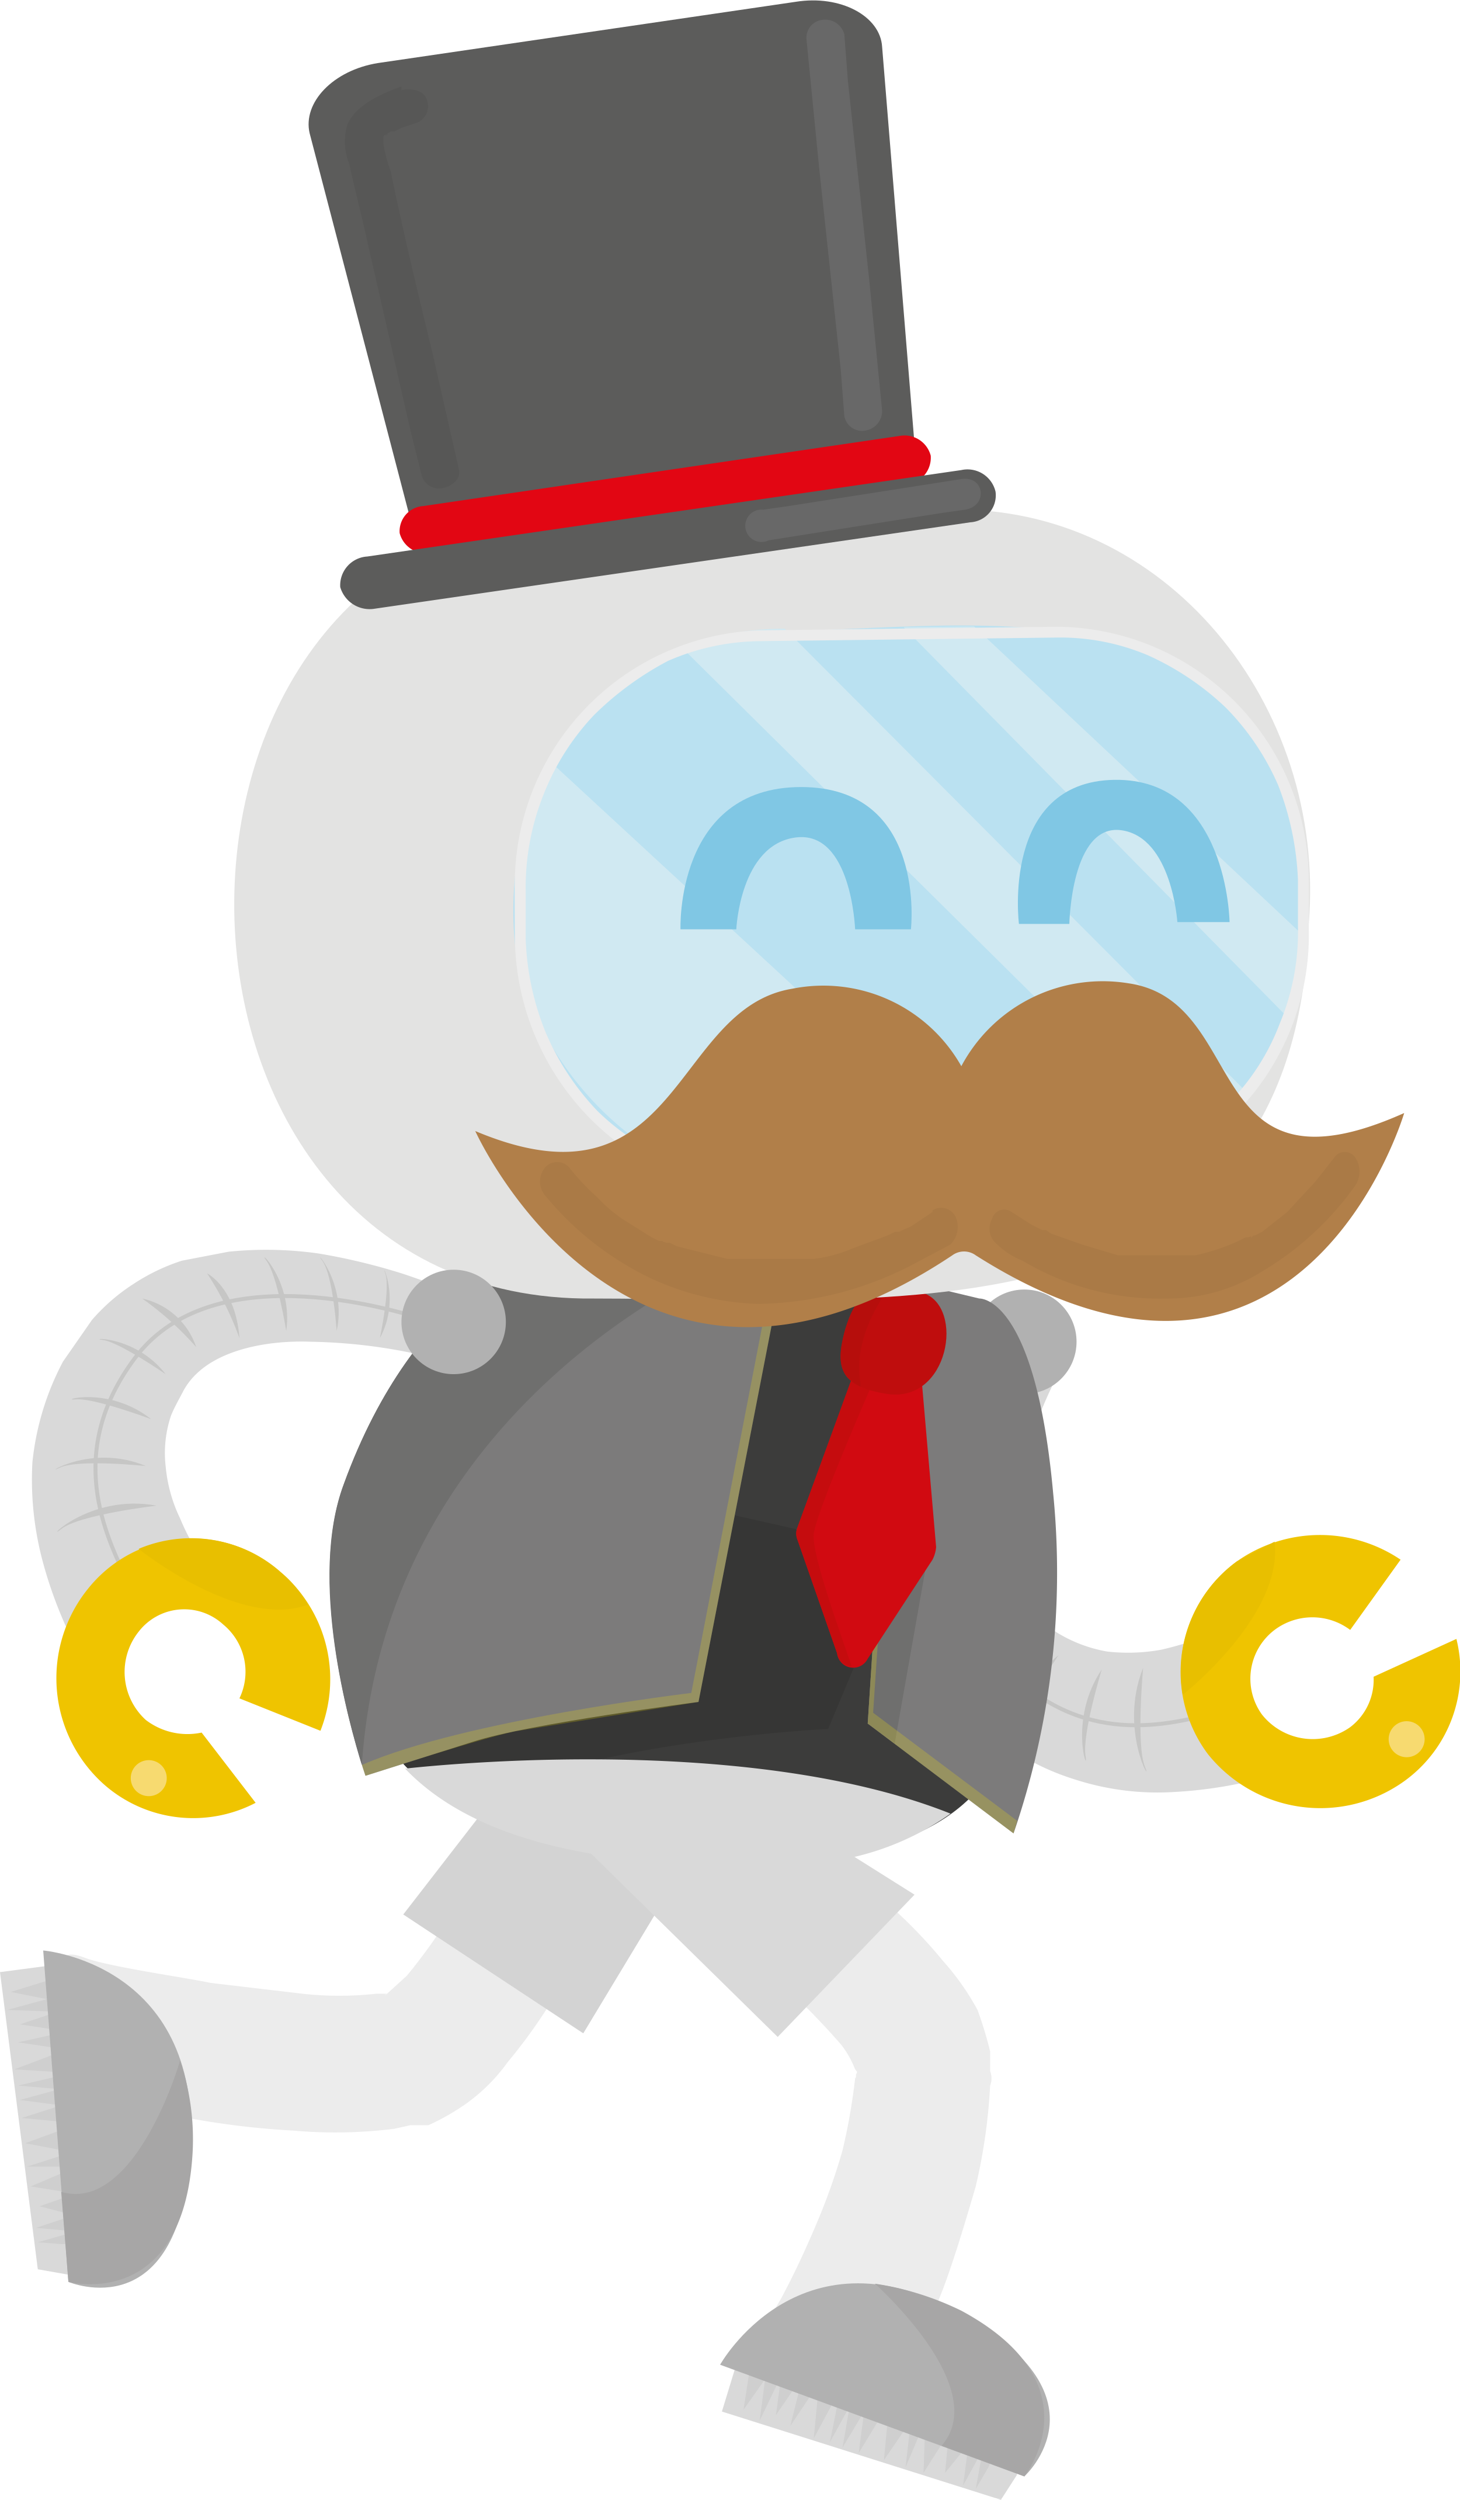 <svg xmlns="http://www.w3.org/2000/svg" xmlns:xlink="http://www.w3.org/1999/xlink" width="81.1" height="138.8" viewBox="0 0 81.1 138.8">
  <defs>
    <style>
      .cls-1, .cls-8 {
        fill: none;
      }

      .cls-2 {
        fill: #ececec;
      }

      .cls-3 {
        fill: #d3d3d3;
      }

      .cls-4 {
        fill: #d9d9d9;
      }

      .cls-5 {
        fill: #cfcfcf;
      }

      .cls-6 {
        fill: #b1b1b1;
      }

      .cls-7 {
        fill: #a7a6a6;
      }

      .cls-8 {
        stroke: #c6c6c5;
        stroke-miterlimit: 10;
        stroke-width: 0.22px;
      }

      .cls-9 {
        fill: #c6c6c5;
      }

      .cls-10 {
        fill: #efc400;
      }

      .cls-11 {
        fill: #f8e08c;
        opacity: 0.8;
      }

      .cls-12 {
        fill: #e8bf00;
      }

      .cls-13 {
        fill: #3c3c3b;
      }

      .cls-14 {
        fill: #363635;
      }

      .cls-15 {
        fill: #7c7b7b;
      }

      .cls-16, .cls-18 {
        fill: #ffec00;
      }

      .cls-16 {
        opacity: 0.2;
      }

      .cls-17 {
        fill: #6f6f6e;
      }

      .cls-18 {
        opacity: 0.21;
      }

      .cls-19 {
        fill: #d10a11;
      }

      .cls-20 {
        fill: #c50c0e;
      }

      .cls-21 {
        fill: #bf0d0d;
      }

      .cls-22 {
        fill: #b60e0c;
      }

      .cls-23 {
        fill: #e3e3e2;
      }

      .cls-24 {
        fill: #bae1f1;
      }

      .cls-25 {
        clip-path: url(#clip-path);
      }

      .cls-26 {
        fill: #d0e9f2;
      }

      .cls-27 {
        fill: #80c7e4;
      }

      .cls-28 {
        fill: #b17f49;
      }

      .cls-29 {
        fill: #aa7a46;
      }

      .cls-30 {
        fill: #5c5c5b;
      }

      .cls-31 {
        fill: #e20613;
      }

      .cls-32 {
        fill: #575756;
      }

      .cls-33 {
        fill: #686868;
      }
    </style>
    <clipPath id="clip-path">
      <rect class="cls-1" x="28.6" y="34.9" width="44.1" height="31.2" rx="14.9" transform="translate(101.9 100.3) rotate(179.3)"/>
    </clipPath>
  </defs>
  <g id="Camada_2" data-name="Camada 2">
    <g id="Camada_1-2" data-name="Camada 1">
      <g id="novo">
        <g>
          <path class="cls-2" d="M35.9,100.9a77.6,77.6,0,0,1-4.6,9.1,30.2,30.2,0,0,1-3.1,4.5,10,10,0,0,1-2.3,2.3,13,13,0,0,1-2.1,1.2h-1l-.9.2a26.4,26.4,0,0,1-5.6.1,45.2,45.2,0,0,1-5.3-.6,33,33,0,0,1-5.2-1.3c-1.8-.5-2.4-.2-4.2-1.2l1.2-6.8c1,.6.6-.2,1.9.3s5.6,1.1,7,1.4l5.1.6a18.6,18.6,0,0,0,4.1,0h.6c-.2.1-.1.1,0,0l1.1-1a31.2,31.2,0,0,0,2.5-3.5c1.6-2.6,3.1-5.4,4.5-8.2Z"/>
          <polygon class="cls-3" points="22.4 106.3 32.4 112.9 39.1 101.8 29.6 97 22.4 106.3"/>
          <g>
            <polygon class="cls-4" points="4.7 125.3 3.8 126.3 2.1 126 0 109.5 3.8 109 4.7 125.3"/>
            <polygon class="cls-5" points="3.4 124.6 2.1 124.5 4.2 123.9 2 123.7 4.1 123 2.2 122.5 4.2 121.8 1.7 121.4 4.3 120.3 1.5 120.3 4 119.5 1.4 119 4.4 117.9 1.2 117.6 3.4 116.9 1.1 116.6 3.3 116 1 115.8 4 115.1 0.8 114.9 3.7 113.8 1 113.4 3.7 112.8 1.1 112.4 3.2 111.7 0.4 111.6 2.6 111 0.6 110.6 3.2 109.8 7.1 117.8 5 124.6 3.4 124.6"/>
            <path class="cls-6" d="M2.4,108.3s8.7.7,8.2,10.9-6.8,7.5-6.8,7.5Z"/>
            <path class="cls-7" d="M3.8,126.7s6.4,1.7,6.9-7.2a13.7,13.7,0,0,0-.7-5.1c0,.1-2.5,8.5-6.6,7.3Z"/>
          </g>
        </g>
        <g>
          <g>
            <g>
              <path class="cls-4" d="M59.6,74.8a26.2,26.2,0,0,0-3,7.4c-.7,2.5-.6,5.1.3,6.6a3.5,3.5,0,0,0,.8,1,4.8,4.8,0,0,0,1.1.9,7.9,7.9,0,0,0,2.7,1,10.3,10.3,0,0,0,3-.1,18.6,18.6,0,0,0,3.1-1l3,8a24.4,24.4,0,0,1-5.4.9,14.9,14.9,0,0,1-5.5-.7,13.6,13.6,0,0,1-5.1-2.9,12.9,12.9,0,0,1-1.9-2.1,8.7,8.7,0,0,1-1.4-2.7,9.6,9.6,0,0,1-.7-2.8,22.6,22.6,0,0,1,.1-2.7,23.4,23.4,0,0,1,1.2-4.9A32.9,32.9,0,0,1,54,76.5a42.8,42.8,0,0,1,2.6-3.8Z"/>
              <path class="cls-8" d="M57,75.5C54.9,79,51,87,55.3,92s9.2,3.9,12.2,3.1"/>
              <path class="cls-9" d="M56.3,80.7s-3.1-.5-4-.1S53.8,79.5,56.3,80.7Z"/>
              <path class="cls-9" d="M55.7,83.4s-3.1-.2-4,.2S53.1,82.4,55.7,83.4Z"/>
              <path class="cls-9" d="M55.5,86.1a17,17,0,0,0-3.9.9S52.8,85.6,55.5,86.1Z"/>
              <path class="cls-9" d="M55.5,88.5s-2.8,1.5-3.3,2.3S52.8,89.1,55.5,88.5Z"/>
              <path class="cls-9" d="M56.6,90.5s-2.4,2.1-2.7,3S54,91.7,56.6,90.5Z"/>
              <path class="cls-9" d="M58.8,91.9s-1.9,2.8-2,3.9S56.4,93.8,58.8,91.9Z"/>
              <path class="cls-9" d="M61.2,92.7s-1.1,3.6-.9,4.8S59.3,95.5,61.2,92.7Z"/>
              <path class="cls-9" d="M63.5,92.6s-.4,4.3.1,5.5S62.1,96.1,63.5,92.6Z"/>
              <path class="cls-9" d="M57.2,78.5a14.1,14.1,0,0,0-3.4-1.2A3.6,3.6,0,0,1,57.2,78.5Z"/>
            </g>
            <g>
              <path class="cls-10" d="M80.9,91l-4.6,2.1A3.3,3.3,0,0,1,75,95.9a3.6,3.6,0,0,1-4.9-.7,3.4,3.4,0,0,1,.7-4.7,3.5,3.5,0,0,1,4.2,0l2.8-3.9a8,8,0,0,0-9.1.1,7.6,7.6,0,0,0-1.6,10.7A8,8,0,0,0,78,98.9,7.5,7.5,0,0,0,80.9,91Z"/>
              <ellipse class="cls-11" cx="78.1" cy="96.5" rx="1" ry="1" transform="translate(-18.5 174.5) rotate(-89.9)"/>
              <path class="cls-12" d="M70.8,85.6c.5,4.1-5.1,8.5-5.1,8.5a7.6,7.6,0,0,1,3-7.4Z"/>
            </g>
          </g>
          <circle class="cls-6" cx="56.9" cy="74.5" r="2.9"/>
        </g>
        <g>
          <g>
            <g>
              <path class="cls-13" d="M32.1,69.6s-9.5.1-12.3,15.7,9.7,18.3,24,17.9C60,102.7,57,90.1,56.4,82S49,71.4,45.1,70.7,32.1,69.6,32.1,69.6Z"/>
              <path class="cls-14" d="M46,96s-13.1.6-20.8,4.3a16,16,0,0,1-3.1-2.7c-.9-1.4,4.2-6.4,4.2-6.4l10.8-7.9,7.1,1.6L48.1,91Z"/>
            </g>
            <g>
              <path class="cls-15" d="M43.6,69.8,38.8,94.5s-9.4,1.2-12.5,2.2l-6,1.9s-3.5-10-1.2-16.2c4-11,11-13.1,11-13.1Z"/>
              <path class="cls-16" d="M43.1,69.7,38.4,94s-12.6,1.5-18.3,4l.2.6s7.1-2.3,8.5-2.5l10-1.6,4.8-24.7Z"/>
              <path class="cls-17" d="M20.1,98c-.7-2.3-3-10.3-1-15.6,4-11,11-13.1,11-13.1l10.7.4h.3S21.5,77.2,20.1,98Z"/>
            </g>
            <g>
              <path class="cls-15" d="M49.8,71,48.2,95.7l8.1,6.1a44.6,44.6,0,0,0,2.2-18.9c-1-11-4.1-10.8-4.1-10.8Z"/>
              <path class="cls-17" d="M49.8,71l1.7.4a27.9,27.9,0,0,1-.4,4.7c-.4,1.5.4,10.5.4,10.5L49.7,96.8l-1.5-1.1Z"/>
              <polygon class="cls-18" points="56.5 101.1 48.5 95.1 50.1 71.1 49.8 71 48.2 95.7 56.3 101.8 56.5 101.1"/>
            </g>
            <path class="cls-4" d="M22.5,98.2c4.3,4.5,12.4,5.6,21.3,5.3a15.2,15.2,0,0,0,9-2.8C41,96,22.6,98.2,22.5,98.2Z"/>
          </g>
          <g>
            <path class="cls-19" d="M51.1,75.5,52,85.9a1.9,1.9,0,0,1-.2.7l-3.6,5.5a.9.9,0,0,1-1.7-.3l-2.2-6.3a.9.9,0,0,1,0-.7l3.5-9.5Z"/>
            <path class="cls-20" d="M47.3,92.5a.8.8,0,0,1-.8-.7l-2.2-6.3a.9.9,0,0,1,0-.7l3.1-8.5,1.2.2s-3.3,7.5-3.4,8.7S46.8,91,47.3,92.5Z"/>
            <path class="cls-21" d="M49.3,77.4c3.4.5,4.3-4.8,2-5.6s-3.9.2-4.4,2.2S46.7,77,49.3,77.4Z"/>
            <path class="cls-22" d="M47.8,77c-1.2-.6-1.3-1.5-.9-3s1-2.5,2.4-2.5h.1s-2.1,2.6-1.6,5.3Z"/>
          </g>
        </g>
        <g>
          <g>
            <path class="cls-23" d="M33,72.1c16.4,0,38.9,2.7,39.7-20.8,1-12.2-8-23.3-20-23l-20.3.2C6.2,28.9,6.7,72.4,33,72.1Z"/>
            <g>
              <path class="cls-24" d="M43.1,66c12.6.1,29.4,1.6,29.1-16.3S54.7,34.8,42.8,35.1C23.5,35.5,23.9,66.2,43.1,66Z"/>
              <g class="cls-25">
                <g>
                  <polygon class="cls-26" points="29.5 41.3 54.3 64.2 18.5 64.7 29.5 41.3"/>
                  <polygon class="cls-26" points="36.1 34.2 63.7 61.5 70.8 62.2 38.8 30.1 36.1 34.2"/>
                  <polygon class="cls-26" points="48.1 32.7 74 59 76.5 55.8 50.4 31.3 48.1 32.7"/>
                </g>
              </g>
              <path class="cls-2" d="M58.7,35.4a12.5,12.5,0,0,1,5.1,1,15.5,15.5,0,0,1,4.3,2.9A14.2,14.2,0,0,1,71,43.6a16.2,16.2,0,0,1,1.1,5.3v2.6a13.2,13.2,0,0,1-1,5.3,12.7,12.7,0,0,1-2.8,4.4,13.1,13.1,0,0,1-4.1,3,13,13,0,0,1-5.1,1.1l-16.5.2a11.1,11.1,0,0,1-5.1-1,13.3,13.3,0,0,1-4.3-2.8,14.6,14.6,0,0,1-2.9-4.4,15.1,15.1,0,0,1-1.1-5.2V49.4a13.9,13.9,0,0,1,1-5.3A13.7,13.7,0,0,1,33,39.7a17.3,17.3,0,0,1,4.1-3,13,13,0,0,1,5.1-1.1l16.5-.2m0-.6L42.2,35A14.1,14.1,0,0,0,28.6,49.4v2.7c.1,7.8,6.4,14.2,14,14.1L59.1,66A14.1,14.1,0,0,0,72.7,51.5V48.9a14.1,14.1,0,0,0-14-14.1Z"/>
            </g>
          </g>
          <g>
            <path class="cls-27" d="M68.3,51.2H65.4s-.3-4.7-3.1-5.1-2.9,5.2-2.9,5.2H56.6s-1-7.9,5.3-8S68.3,51.2,68.3,51.2Z"/>
            <path class="cls-27" d="M37.8,51.6h3.1s.2-4.7,3.3-5.1,3.3,5.1,3.3,5.1h3.1s.9-7.9-6.1-7.9S37.8,51.6,37.8,51.6Z"/>
          </g>
          <g>
            <path class="cls-28" d="M44,54.9a8.8,8.8,0,0,1,9.4,4.3,8.9,8.9,0,0,1,9.3-4.6c6.8,1,3.9,12.3,15.3,7.2,0,0-5.7,19.4-23.8,7.9a1.1,1.1,0,0,0-1.3,0c-18,12-26.5-6.9-26.5-6.9C37.8,67.6,37.3,56,44,54.9Z"/>
            <path class="cls-29" d="M51.8,67.3l-1.2.8-.7.3c-.1.1.2-.1.1,0h-.3l-.4.2-1.9.7a7.9,7.9,0,0,1-2.2.6H40.4l-2.8-.7-.4-.2H37s-.2-.1-.1,0-.1-.1-.1-.1h-.2l-.4-.2-1.6-1a8.1,8.1,0,0,1-1.4-1.2,12.9,12.9,0,0,1-1.6-1.7.9.9,0,0,0-1.3,0,1.2,1.2,0,0,0,0,1.6,17.2,17.2,0,0,0,5.9,4.6,15.4,15.4,0,0,0,5.9,1.4,19.2,19.2,0,0,0,9-2.4l1.7-.9a1.4,1.4,0,0,0,.3-1.5.9.9,0,0,0-1.3-.4Z"/>
            <path class="cls-29" d="M56.2,67.3l1.1.7.6.3c.1.1-.2-.1-.1,0h.3l.3.2,1.7.6,2,.6h4.2c.2,0-.2.1.1,0a11.3,11.3,0,0,0,2.4-.8l.4-.2h.1c.1,0,.2-.1.2,0s.1-.1.1-.1h.1l.4-.2,1.4-1.1L72.7,66c.5-.5.9-1.1,1.4-1.7a.7.7,0,0,1,1.2,0,1.4,1.4,0,0,1,0,1.5,16.9,16.9,0,0,1-5.2,4.8,9.8,9.8,0,0,1-5.2,1.5A14.9,14.9,0,0,1,56.8,70a4.2,4.2,0,0,1-1.4-.9,1.1,1.1,0,0,1-.3-1.4.7.7,0,0,1,1.1-.4Z"/>
          </g>
        </g>
        <g>
          <g>
            <g>
              <path class="cls-4" d="M25.2,75.7a30.2,30.2,0,0,0-7.9-1.2c-2.6-.1-5,.5-6.3,1.7a3.9,3.9,0,0,0-.8,1c-.2.4-.5.9-.7,1.4a6.5,6.5,0,0,0-.3,2.8,8.4,8.4,0,0,0,.8,2.9,12.8,12.8,0,0,0,1.6,2.8L4.4,91.8a23.7,23.7,0,0,1-2-5,17.5,17.5,0,0,1-.6-5.6,15.2,15.2,0,0,1,1.7-5.6l1.6-2.3a10.7,10.7,0,0,1,2.3-2A11.1,11.1,0,0,1,10.1,70l2.6-.5a20.7,20.7,0,0,1,5,.1,34.3,34.3,0,0,1,4.6,1.1,38.3,38.3,0,0,1,4.3,1.7Z"/>
              <path class="cls-8" d="M24,73.4c-3.9-1.3-12.6-3.2-16.5,2S5.8,85.2,7.2,88"/>
              <path class="cls-9" d="M18.7,73.9s-.2-3.1-.8-3.9S19.3,71.2,18.7,73.9Z"/>
              <path class="cls-9" d="M15.9,73.9s-.5-3.1-1.1-3.9S16.3,71.1,15.9,73.9Z"/>
              <path class="cls-9" d="M13.3,74.3a16.8,16.8,0,0,0-1.8-3.6S13.1,71.5,13.3,74.3Z"/>
              <path class="cls-9" d="M10.9,74.8a17.3,17.3,0,0,0-3-2.7A4.1,4.1,0,0,1,10.9,74.8Z"/>
              <path class="cls-9" d="M9.2,76.3s-2.6-1.8-3.5-1.9S7.5,74.1,9.2,76.3Z"/>
              <path class="cls-9" d="M8.4,78.8s-3.2-1.2-4.2-1.1S6,76.9,8.4,78.8Z"/>
              <path class="cls-9" d="M8.1,81.4s-3.8-.4-4.8.1S5,80.1,8.1,81.4Z"/>
              <path class="cls-9" d="M8.7,83.6s-4.3.5-5.3,1.3S4.9,82.9,8.7,83.6Z"/>
              <path class="cls-9" d="M21.1,74.3s.6-2.8.3-3.6S22.3,72.1,21.1,74.3Z"/>
            </g>
            <g>
              <path class="cls-10" d="M14.2,100.1l-3-3.9a3.8,3.8,0,0,1-3.1-.7,3.6,3.6,0,0,1-.4-4.9,3.2,3.2,0,0,1,4.7-.4,3.4,3.4,0,0,1,.9,4.1l4.5,1.8a7.8,7.8,0,0,0-2.2-8.8,7.4,7.4,0,0,0-10.7.9,7.9,7.9,0,0,0,.9,10.9A7.5,7.5,0,0,0,14.2,100.1Z"/>
              <ellipse class="cls-11" cx="8.2" cy="98.7" rx="1" ry="1" transform="translate(-21.6 4.3) rotate(-12.8)"/>
              <path class="cls-12" d="M17.1,89.1C13.3,90.5,7.7,86,7.7,86a7.5,7.5,0,0,1,7.9,1.3A6.5,6.5,0,0,1,17.1,89.1Z"/>
            </g>
          </g>
          <circle class="cls-6" cx="25.2" cy="73.4" r="2.9"/>
        </g>
        <g>
          <path class="cls-2" d="M40.3,100.2c2.9,1.9,5.7,2.6,8.3,4.9a27.3,27.3,0,0,1,3.8,3.8,14.3,14.3,0,0,1,1.9,2.7,21.9,21.9,0,0,1,.7,2.3V115a1.1,1.1,0,0,1,0,.8,31.5,31.5,0,0,1-.8,5.6c-.5,1.7-1,3.4-1.6,5.1s-1.4,3.3-2.2,4.9a27.9,27.9,0,0,1-3.2,4.7l-6.1-5.2a21.3,21.3,0,0,0,2.3-3.3c.7-1.3,1.3-2.6,1.9-4a35.2,35.2,0,0,0,1.5-4.2,33.8,33.8,0,0,0,.7-4c.1-.1,0-.2.1-.3v-.2h0c0,.2,0,.1-.1,0a5.3,5.3,0,0,0-.8-1.4,42.4,42.4,0,0,0-3-3.1,82.9,82.9,0,0,0-7.2-5.8Z"/>
          <polygon class="cls-4" points="43.2 113.1 50.8 105.2 41.1 99.1 32.1 102.2 43.2 113.1"/>
          <g>
            <polygon class="cls-4" points="56 136.1 56.5 137.4 55.6 138.8 40.1 133.9 41.2 130.3 56 136.1"/>
            <polygon class="cls-5" points="54.9 137 54.2 138.2 54.6 136 53.5 138 53.8 135.7 52.5 137.3 52.7 135.1 51.3 137.3 51.4 134.4 50.3 137 50.6 134.4 49.1 136.6 49.4 133.4 47.7 136.2 48 133.9 46.8 135.9 47.2 133.6 46.1 135.6 46.7 132.6 45.2 135.4 45.5 132.3 43.9 134.7 44.6 131.9 43.1 134.1 43.4 131.9 42.2 134.4 42.5 132.1 41.3 133.8 41.7 131.2 50.4 130.9 55.5 135.6 54.9 137"/>
            <path class="cls-6" d="M40,131.3s4.3-7.7,13.1-3,3.8,9.2,3.8,9.2Z"/>
            <path class="cls-7" d="M56.9,137.5s4.1-5.1-3.5-9.2a16.5,16.5,0,0,0-4.8-1.5c.1.1,6.5,5.8,3.7,9Z"/>
          </g>
        </g>
        <g>
          <path class="cls-30" d="M21,3.5,44.2.1c2.5-.4,4.7.8,4.8,2.5l1.9,23.3L23.1,30,17.2,7.4C16.8,5.7,18.5,3.9,21,3.5Z"/>
          <path class="cls-31" d="M23.9,30.7l26.5-3.8a1.5,1.5,0,0,0,1.3-1.6h0A1.5,1.5,0,0,0,50,24.2L23.5,28.1a1.4,1.4,0,0,0-1.3,1.5h0A1.5,1.5,0,0,0,23.9,30.7Z"/>
          <path class="cls-30" d="M20.8,33.8,53.9,29a1.5,1.5,0,0,0,1.4-1.7h0a1.6,1.6,0,0,0-1.9-1.2l-33,4.8a1.6,1.6,0,0,0-1.5,1.7h0A1.7,1.7,0,0,0,20.8,33.8Z"/>
          <path class="cls-32" d="M22.3,4.8c-1.1.4-2.5,1-3,2.1a3.3,3.3,0,0,0,.1,2.2c.3,1.4.7,2.9,1,4.3l2.4,10.5.6,2.4a1,1,0,0,0,1.2.8c.5-.1,1-.5.9-1L24,19.5c-.8-3.3-1.6-6.6-2.3-10A8.3,8.3,0,0,1,21.3,8h0V7.7h0V7.6h0c0-.1.2-.2,0-.1h.2c.1-.2,0,0-.1,0l.3-.2h.2l.4-.2.9-.3a1,1,0,0,0,.5-1.3c-.2-.5-.8-.6-1.4-.5Z"/>
          <path class="cls-33" d="M44.8,2.2l.7,7.1,1.2,11.2.2,2.6a1,1,0,0,0,1.2.8,1.1,1.1,0,0,0,.9-1.1l-.7-7.1L47.1,4.5l-.2-2.6a1.1,1.1,0,0,0-1.2-.8,1,1,0,0,0-.9,1.1Z"/>
          <path class="cls-33" d="M42.7,30l9.5-1.5,1.4-.2c1.3-.2,1.1-1.9-.2-1.7l-9.6,1.5-1.4.2a.9.9,0,1,0,.3,1.7Z"/>
        </g>
      </g>
    </g>
  </g>
</svg>
